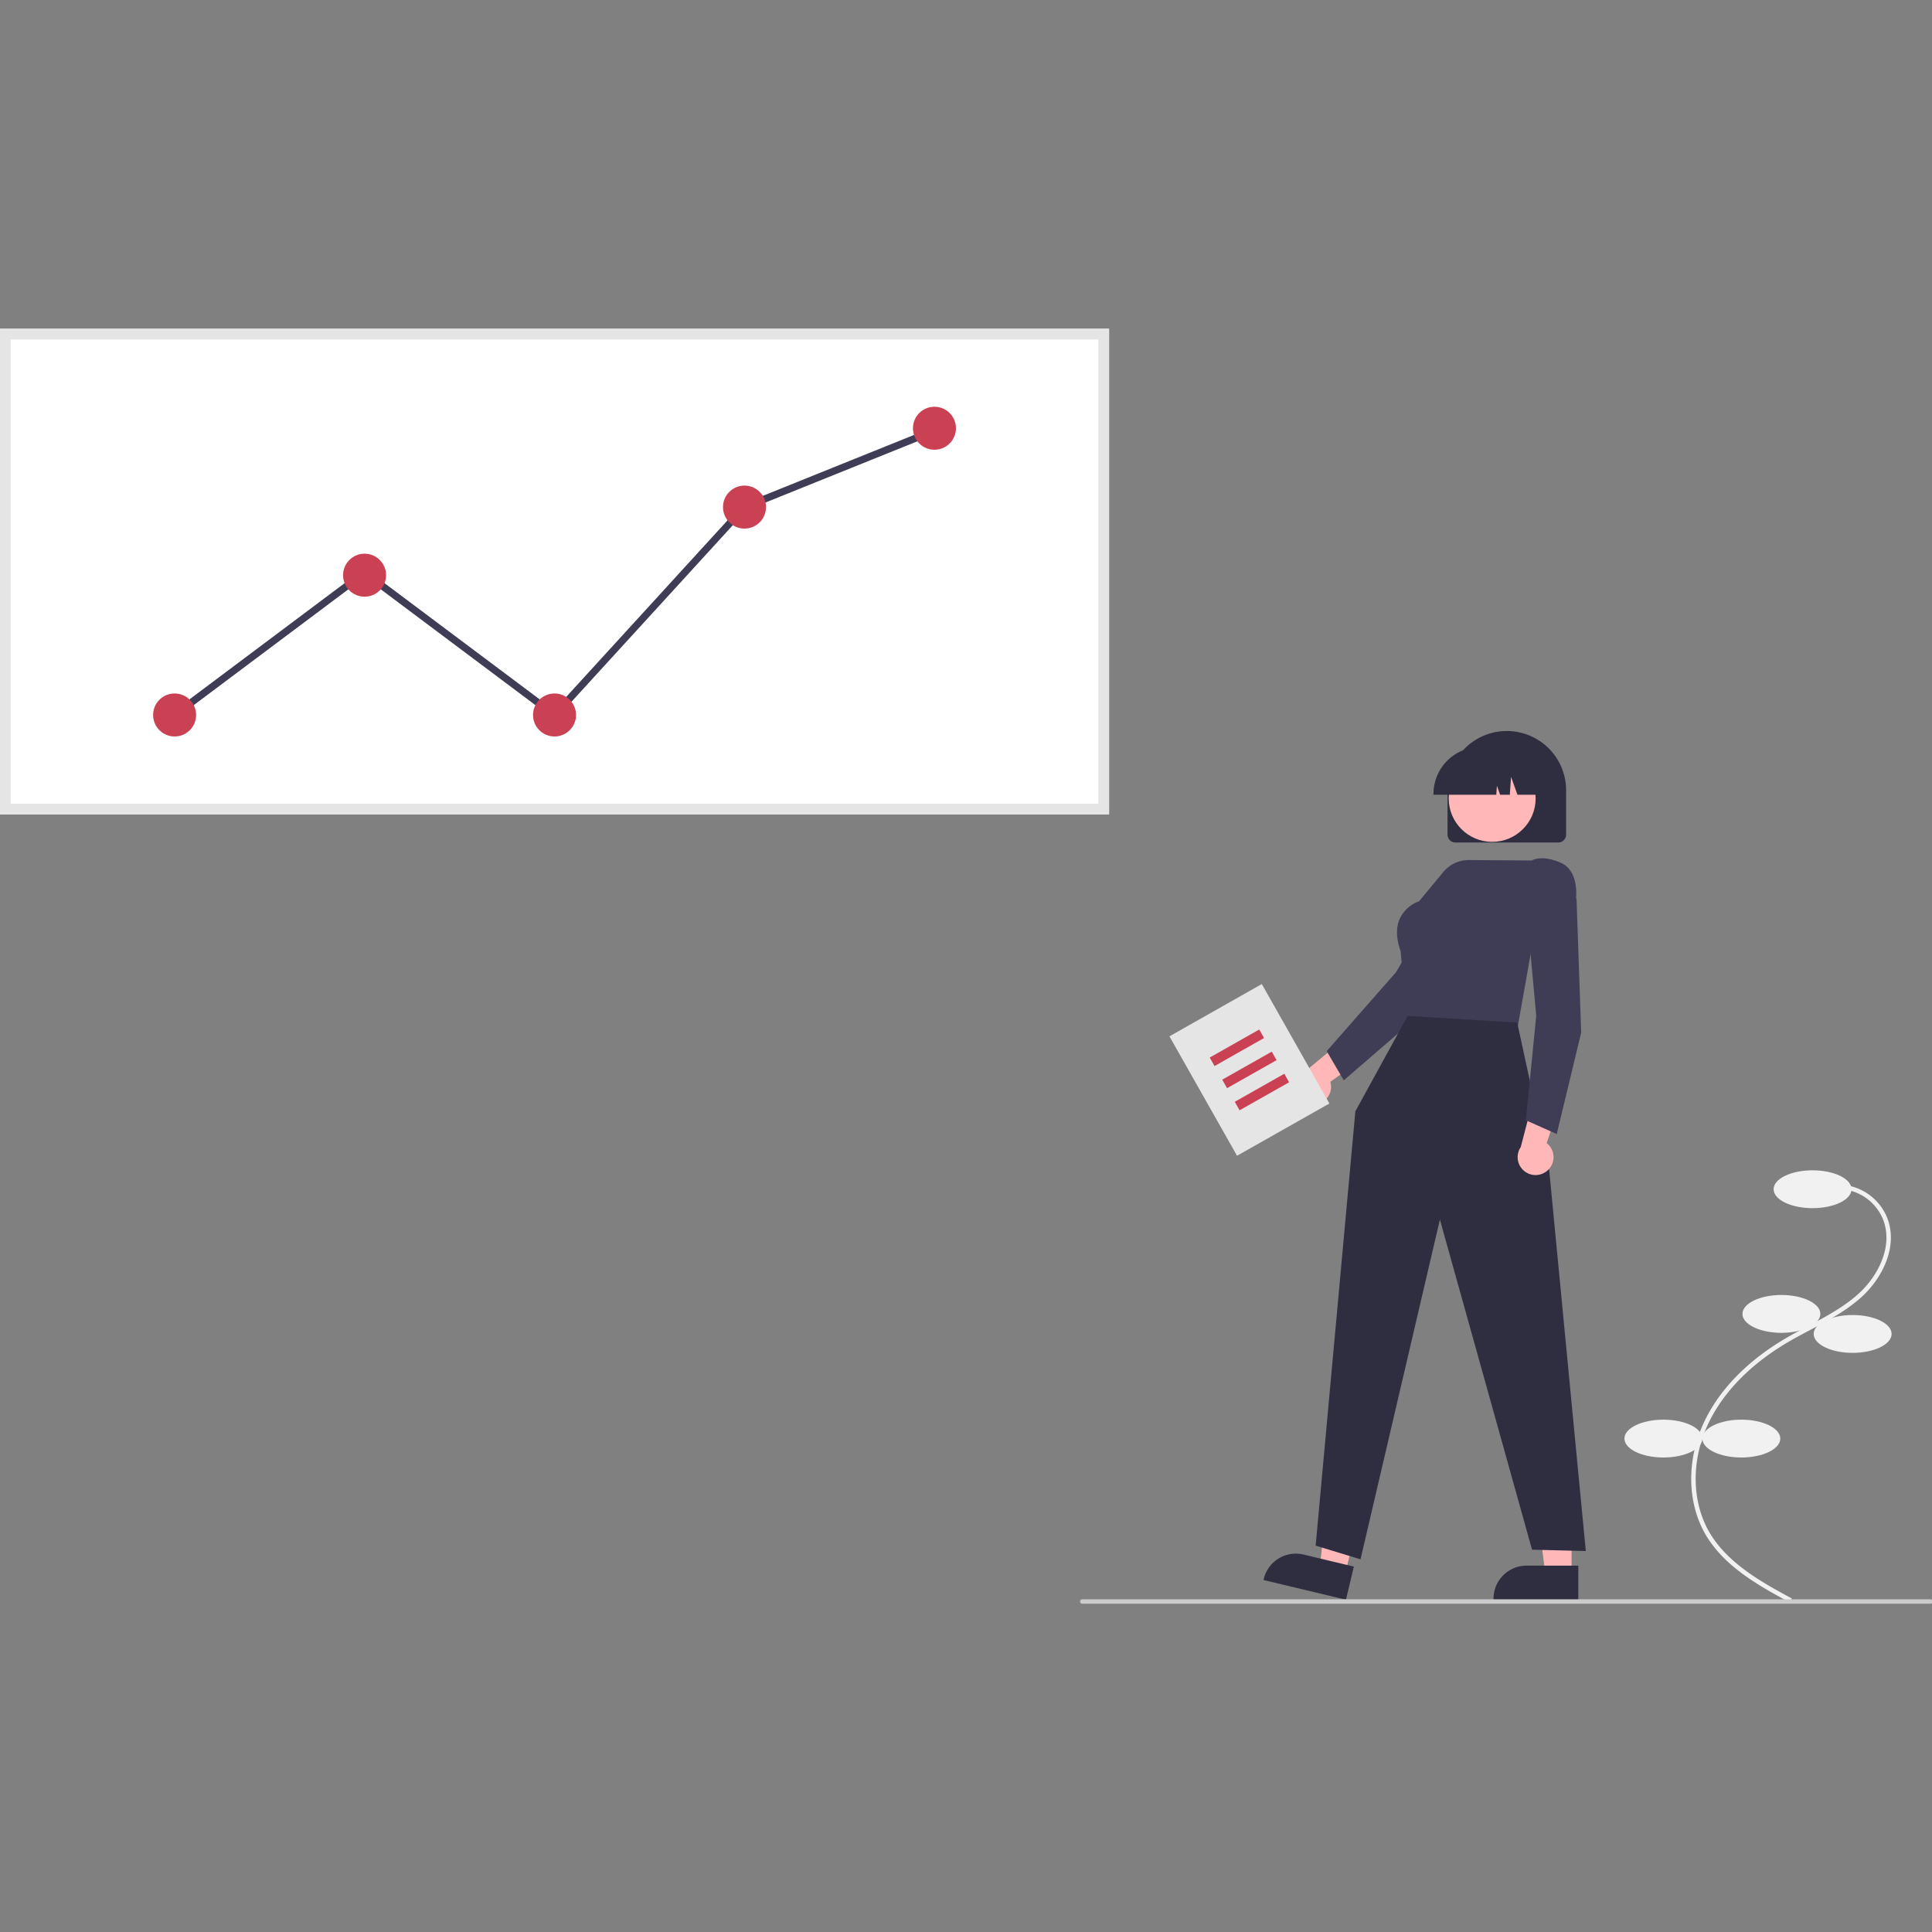 <?xml version="1.0" encoding="UTF-8" standalone="no"?>
<svg
   data-name="Layer 1"
   width="512"
   height="512"
   viewBox="0 0 512 512"
   version="1.1"
   id="svg21"
   sodipodi:docname="progress.svg"
   inkscape:version="1.4 (86a8ad7, 2024-10-11)"
   xmlns:inkscape="http://www.inkscape.org/namespaces/inkscape"
   xmlns:sodipodi="http://sodipodi.sourceforge.net/DTD/sodipodi-0.dtd"
   xmlns="http://www.w3.org/2000/svg"
   xmlns:svg="http://www.w3.org/2000/svg">
  <rect x="0" y="0" width="512" height="512" fill="#808080" stroke="none"/>
  <defs
     id="defs21" />
  <sodipodi:namedview
     id="namedview21"
     pagecolor="#ffffff"
     bordercolor="#000000"
     borderopacity="0.25"
     inkscape:showpageshadow="2"
     inkscape:pageopacity="0.0"
     inkscape:pagecheckerboard="0"
     inkscape:deskcolor="#d1d1d1"
     inkscape:zoom="0.46590263"
     inkscape:cx="360.59036"
     inkscape:cy="183.51474"
     inkscape:window-width="1366"
     inkscape:window-height="697"
     inkscape:window-x="-8"
     inkscape:window-y="-8"
     inkscape:window-maximized="1"
     inkscape:current-layer="svg21" />
  <g
     id="g21"
     transform="matrix(0.59,0,0,0.59,-1.544573e-6,87.125)">
    <path
       d="m 969.807,735.731 0.951,-1.759 c -12.753,-6.897 -28.626,-15.481 -36.916,-29.567 -8.172,-13.886 -8.356,-32.743 -0.479,-49.211 6.704,-14.016 19.018,-26.572 35.611,-36.313 3.273,-1.921 6.709,-3.742 10.031,-5.503 8.031,-4.256 16.336,-8.658 23.184,-14.903 9.432,-8.601 16.568,-23.035 11.249,-35.891 a 23.856,23.856 0 0 0 -20.678,-14.467 l -0.113,1.997 a 21.861,21.861 0 0 1 18.948,13.248 c 4.943,11.947 -1.839,25.505 -10.754,33.636 -6.661,6.074 -14.852,10.415 -22.773,14.613 -3.342,1.771 -6.797,3.603 -10.108,5.546 -16.938,9.943 -29.526,22.798 -36.403,37.174 -8.16,17.061 -7.946,36.637 0.559,51.089 8.573,14.566 24.717,23.297 37.688,30.312 z"
       transform="translate(-165.934,-163.66)"
       fill="#f1f1f1"
       id="path1" />
    <ellipse
       cx="814.152"
       cy="386.497"
       rx="17.5"
       ry="8.5"
       fill="#f1f1f1"
       id="ellipse1" />
    <ellipse
       cx="800.152"
       cy="442.497"
       rx="17.5"
       ry="8.5"
       fill="#f1f1f1"
       id="ellipse2" />
    <ellipse
       cx="832.152"
       cy="451.497"
       rx="17.5"
       ry="8.5"
       fill="#f1f1f1"
       id="ellipse3" />
    <ellipse
       cx="782.152"
       cy="498.497"
       rx="17.5"
       ry="8.5"
       fill="#f1f1f1"
       id="ellipse4" />
    <ellipse
       cx="747.152"
       cy="498.497"
       rx="17.5"
       ry="8.5"
       fill="#f1f1f1"
       id="ellipse5" />
    <path
       d="m 756.676,512.124 a 8.002,8.002 0 0 0 6.8,-10.213 l 23.139,-16.528 -13.79,-5.31 -19.859,16.509 a 8.045,8.045 0 0 0 3.71,15.541 z"
       transform="translate(-165.934,-163.66)"
       fill="#ffb7b7"
       id="path5" />
    <path
       d="m 769.522,501.239 -7.676,-13.11 0.163,-0.186 30.971,-35.259 24.046,-41.008 20.881,2.661 0.308,6.312 -0.062,0.094 -33.175,49.87 -0.035,0.03 z"
       transform="translate(-165.934,-163.66)"
       fill="#3f3d56"
       id="path6" />
    <path
       d="m 763.057,511.643 -41.488,23.48 -30.361,-53.646 41.488,-23.48 z"
       transform="translate(-165.934,-163.66)"
       fill="#e5e5e5"
       id="path7" />
    <rect
       x="708.726"
       y="484.426"
       width="25.563"
       height="4.392"
       transform="rotate(-29.508,327.816,719.832)"
       fill="#711500"
       id="rect7"
       style="fill:#cb4154;fill-opacity:1" />
    <rect
       x="714.351"
       y="494.364"
       width="25.563"
       height="4.392"
       transform="rotate(-29.508,333.441,729.77)"
       fill="#711500"
       id="rect8"
       style="fill:#cb4154;fill-opacity:1" />
    <rect
       x="719.975"
       y="504.303"
       width="25.563"
       height="4.392"
       transform="rotate(-29.508,339.066,739.709)"
       fill="#711500"
       id="rect9"
       style="fill:#cb4154;fill-opacity:1" />
    <polygon
       points="694.107,559.425 688.489,513.877 705.917,513.878 705.915,559.425 "
       fill="#ffb7b7"
       id="polygon9" />
    <path
       d="m 874.861,734.532 -38.076,-10e-4 v -0.482 a 14.821,14.821 0 0 1 14.82,-14.82 h 9.4e-4 l 23.256,9.4e-4 z"
       transform="translate(-165.934,-163.66)"
       fill="#2f2e41"
       id="path9" />
    <polygon
       points="592.8,556.296 597.913,510.689 614.864,514.737 604.285,559.039 "
       fill="#ffb7b7"
       id="polygon10" />
    <path
       d="m 770.49,734.532 -37.035,-8.843 0.112,-0.468 a 14.821,14.821 0 0 1 17.857,-10.973 l 9.1e-4,2.2e-4 22.62,5.401 z"
       transform="translate(-165.934,-163.66)"
       fill="#2f2e41"
       id="path10" />
    <path
       d="M 816.113,390.852 V 370.975 a 26.635,26.635 0 1 1 53.271,0 v 19.877 a 3.582,3.582 0 0 1 -3.578,3.578 h -46.115 a 3.582,3.582 0 0 1 -3.578,-3.578 z"
       transform="translate(-165.934,-163.66)"
       fill="#2f2e41"
       id="path11" />
    <circle
       cx="670.241"
       cy="210.939"
       r="19.528"
       fill="#ffb7b7"
       id="circle11" />
    <path
       d="m 809.812,372.565 a 21.094,21.094 0 0 1 21.07,-21.07 h 3.976 a 21.093,21.093 0 0 1 21.07,21.07 v 0.398 h -8.401 l -2.865,-8.024 -0.573,8.024 h -4.342 l -1.446,-4.048 -0.289,4.048 h -28.198 z"
       transform="translate(-165.934,-163.66)"
       fill="#2f2e41"
       id="path12" />
    <path
       d="M 847.565,477.667 797.844,475.775 795.064,443.246 c -2.144,-5.954 -2.178,-11.066 -0.103,-15.194 a 15.209,15.209 0 0 1 8.397,-7.257 l 10.88,-13.14 a 14.809,14.809 0 0 1 11.498,-5.36 l 28.267,0.193 c 0.682,-0.41 4.815,-2.51 12.966,1.023 8.841,3.833 6.788,17.144 6.766,17.278 l -0.02,0.125 -0.097,0.082 -18.803,15.834 z"
       transform="translate(-165.934,-163.66)"
       fill="#3f3d56"
       id="path13" />
    <polygon
       points="632.306,308.619 608.787,351.499 590.956,546.581 611.102,552.734 646.764,400.129 688.15,548.404 712.3,549.009 695.857,377.898 681.487,311.649 "
       fill="#2f2e41"
       id="polygon13" />
    <path
       d="m 861.075,541.698 a 8.002,8.002 0 0 0 -0.421,-12.262 l 9.182,-26.912 -14.302,3.716 -6.527,24.986 a 8.045,8.045 0 0 0 12.068,10.472 z"
       transform="translate(-165.934,-163.66)"
       fill="#ffb7b7"
       id="path14" />
    <path
       d="m 865.176,525.367 -13.876,-6.185 4.662,-46.946 -4.339,-47.339 18.524,-10 3.927,4.951 0.004,0.112 2.081,59.861 -0.011,0.045 z"
       transform="translate(-165.934,-163.66)"
       fill="#3f3d56"
       id="path15" />
    <path
       d="M 664.096,381.822 H 165.934 V 163.66 h 498.162 z"
       transform="translate(-165.934,-163.66)"
       fill="#ffffff"
       id="path16" />
    <path
       d="M 664.096,381.822 H 165.934 V 163.66 h 498.162 z m -493.343,-4.819 h 488.524 V 168.479 h -488.524 z"
       transform="translate(-165.934,-163.66)"
       fill="#e5e5e5"
       id="path17" />
    <polygon
       points="420.333,47.217 335.348,81.458 249.285,175.642 163.756,111.579 79.396,174.766 77.465,172.189 163.756,107.556 248.877,171.313 333.465,78.746 333.805,78.609 419.13,44.23 "
       fill="#3f3d56"
       id="polygon17" />
    <circle
       cx="78.43"
       cy="173.477"
       r="9.659"
       fill="#711500"
       id="circle17"
       style="fill:#cb4154;fill-opacity:1" />
    <circle
       cx="163.756"
       cy="110.691"
       r="9.659"
       fill="#711500"
       id="circle18"
       style="fill:#cb4154;fill-opacity:1" />
    <circle
       cx="249.081"
       cy="173.477"
       r="9.659"
       fill="#711500"
       id="circle19"
       style="fill:#cb4154;fill-opacity:1" />
    <circle
       cx="334.406"
       cy="80.102"
       r="9.659"
       fill="#711500"
       id="circle20"
       style="fill:#cb4154;fill-opacity:1" />
    <circle
       cx="419.732"
       cy="44.684"
       r="9.659"
       fill="#711500"
       id="circle21"
       style="fill:#cb4154;fill-opacity:1" />
    <path
       d="m 1033.066,736.34 h -381 a 1,1 0 0 1 0,-2 h 381 a 1,1 0 0 1 0,2 z"
       transform="translate(-165.934,-163.66)"
       fill="#cbcbcb"
       id="path21" />
  </g>
</svg>
